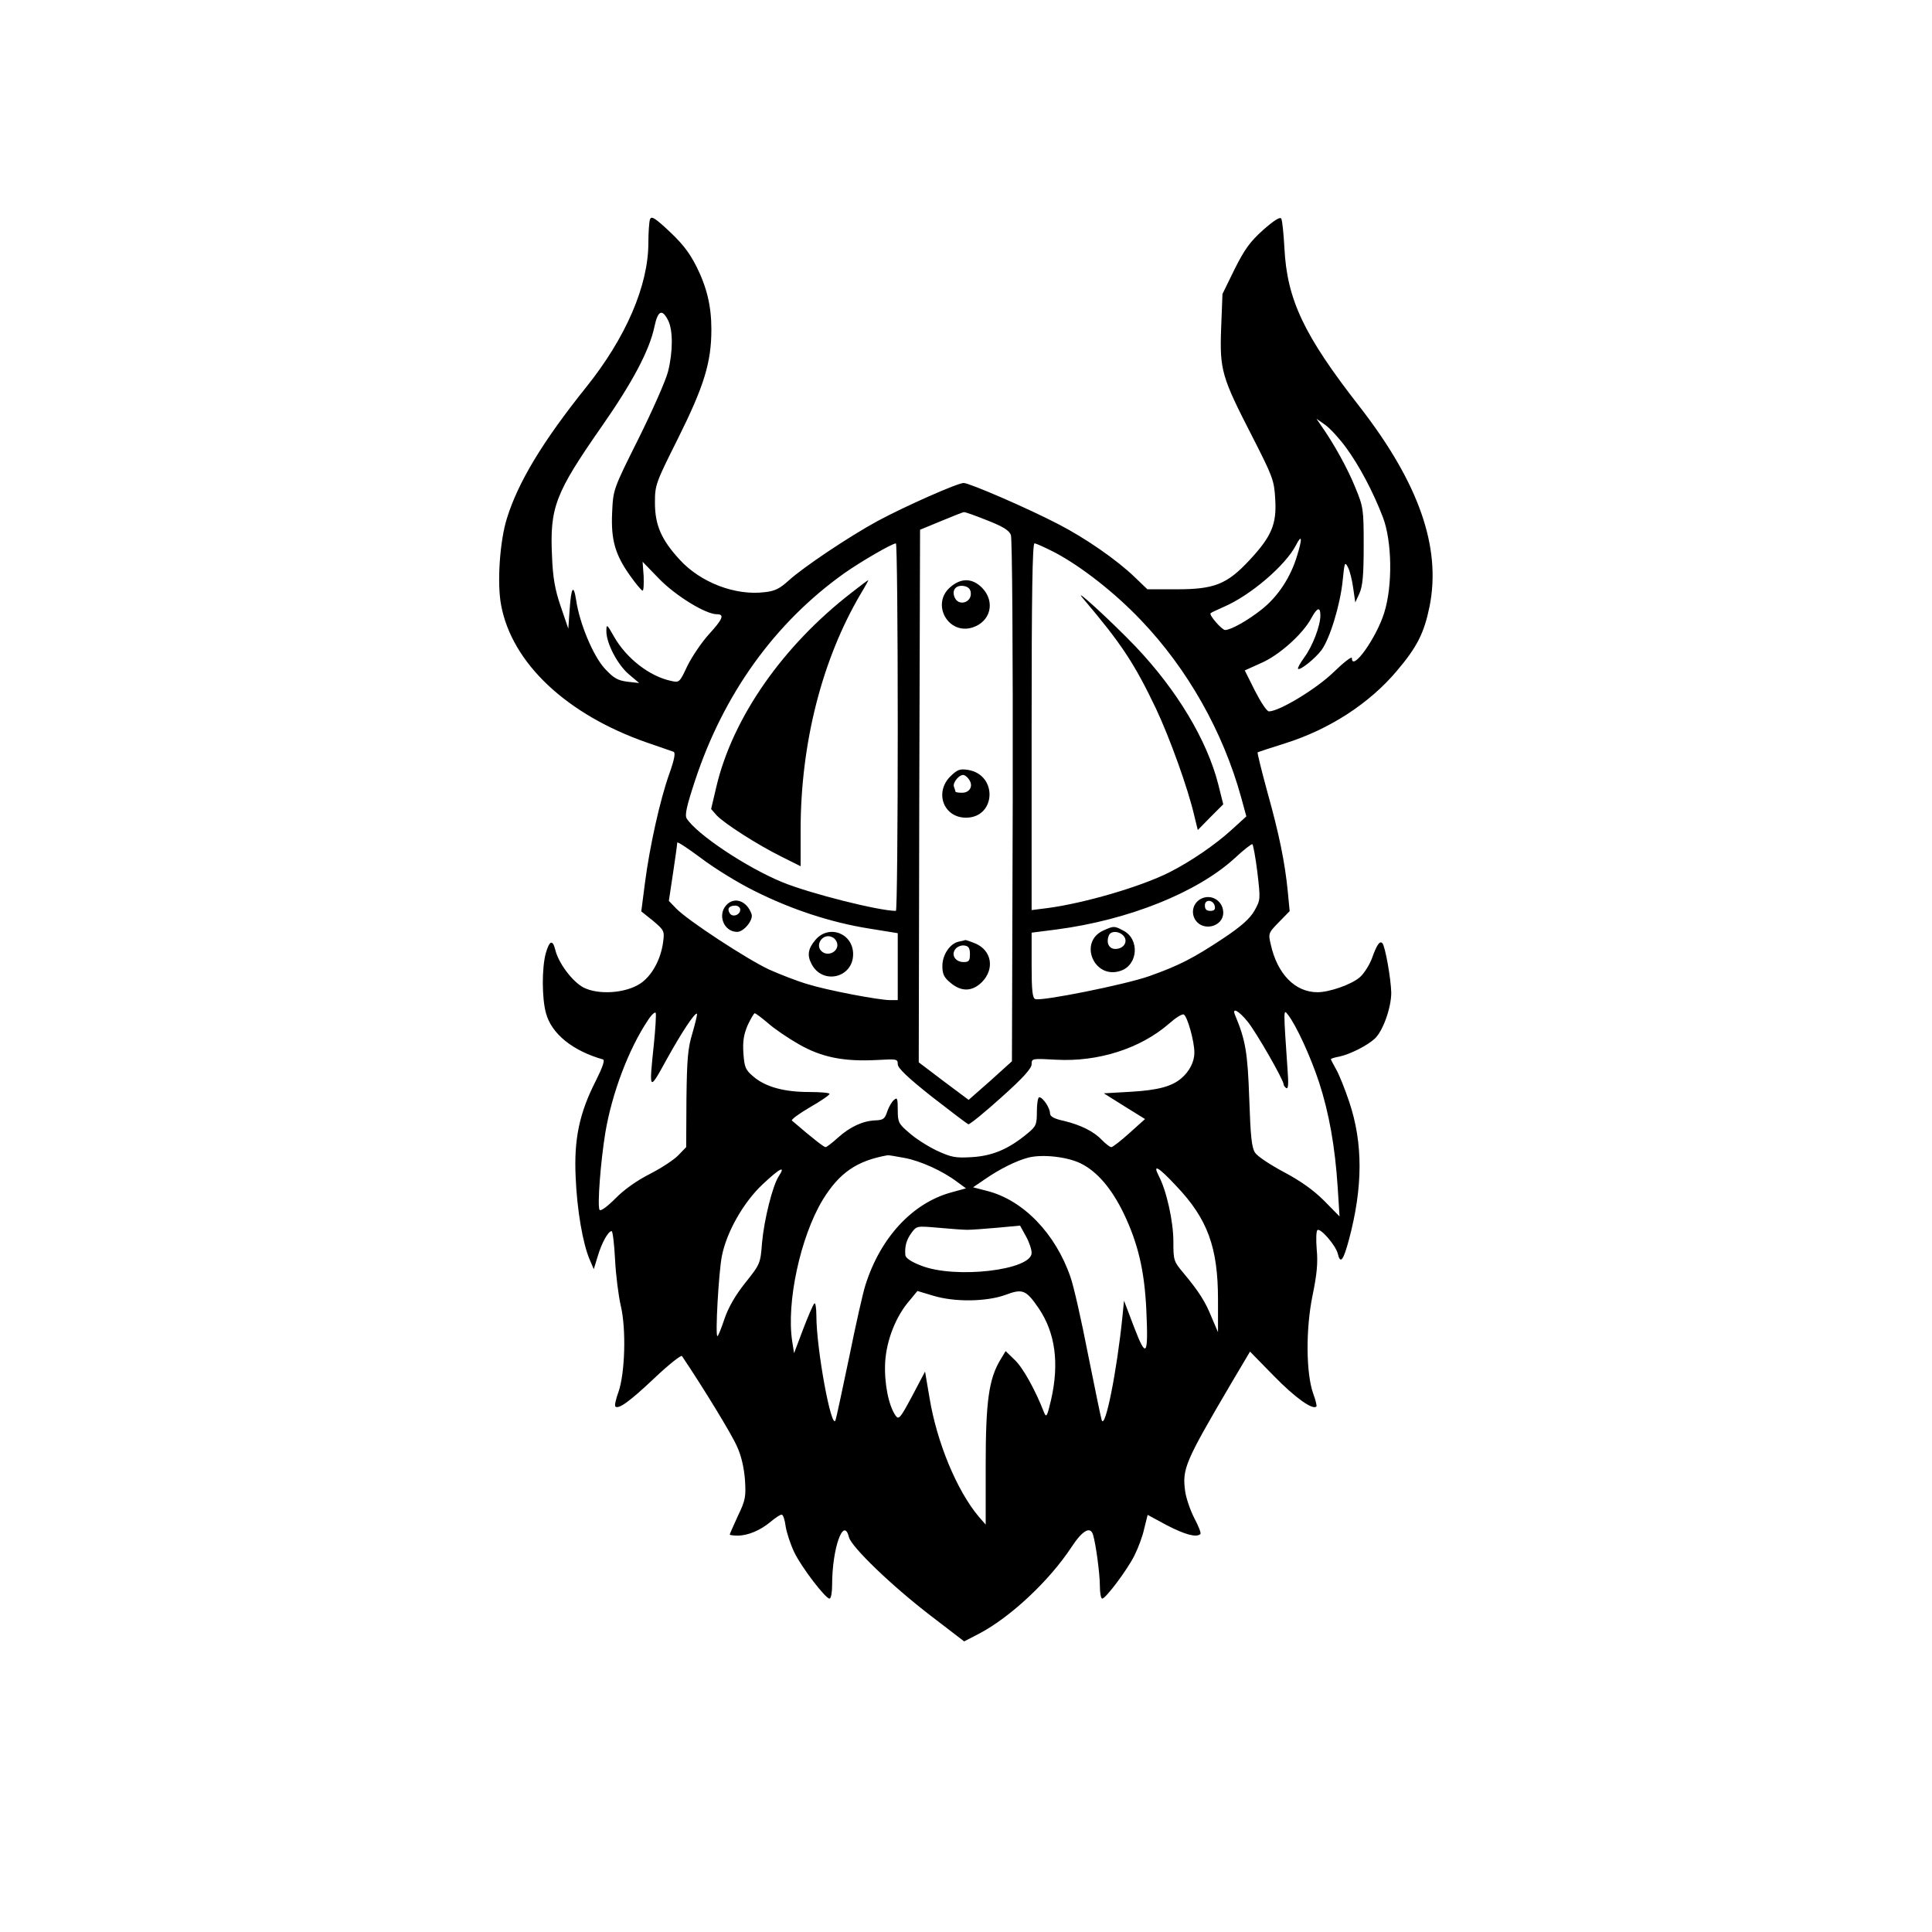 <?xml version="1.0" standalone="no"?>
<!DOCTYPE svg PUBLIC "-//W3C//DTD SVG 20010904//EN"
 "http://www.w3.org/TR/2001/REC-SVG-20010904/DTD/svg10.dtd">
<svg version="1.0" xmlns="http://www.w3.org/2000/svg"
 width="736pt" height="736pt" viewBox="0 0 736 736"
 preserveAspectRatio="xMidYMid meet">

<g transform="translate(0,736) scale(0.1,-0.1)"
fill="#000000" stroke="none">
<path d="M2476 6524 c-3 -9 -6 -49 -6 -89 0 -163 -86 -362 -237 -550 -165
-206 -259 -361 -302 -500 -27 -86 -38 -246 -22 -330 41 -221 249 -417 556
-524 50 -17 95 -33 101 -35 8 -3 3 -30 -16 -83 -36 -101 -75 -278 -93 -416
l-14 -109 45 -36 c42 -36 44 -38 38 -82 -9 -66 -43 -128 -87 -157 -56 -37
-159 -44 -216 -15 -42 22 -96 93 -108 145 -10 39 -22 34 -36 -15 -15 -56 -15
-171 1 -228 21 -78 101 -143 217 -176 8 -2 -1 -29 -27 -81 -63 -123 -84 -223
-77 -368 5 -123 27 -253 54 -315 l15 -35 15 49 c15 51 40 96 53 96 4 0 10 -48
13 -107 3 -60 13 -139 22 -178 21 -88 16 -257 -9 -328 -10 -27 -15 -51 -12
-55 12 -12 55 19 149 108 55 52 102 89 105 84 82 -122 190 -299 209 -343 17
-36 27 -81 31 -128 4 -65 2 -78 -27 -138 -17 -37 -31 -69 -31 -71 0 -2 14 -4
30 -4 39 0 87 20 126 53 18 15 36 27 42 27 5 0 12 -20 15 -45 4 -25 19 -70 33
-99 28 -58 119 -176 134 -176 6 0 10 24 10 53 0 139 44 262 64 181 10 -38 163
-185 310 -298 l129 -99 56 29 c119 62 269 202 354 332 41 62 71 79 81 45 11
-36 26 -150 26 -195 0 -27 4 -48 9 -48 13 0 96 110 123 165 14 28 31 73 37
102 l13 52 74 -40 c70 -36 112 -47 127 -33 3 4 -7 30 -23 60 -15 29 -31 75
-35 102 -12 87 -1 112 177 415 l70 118 91 -93 c80 -82 148 -131 162 -116 2 2
-3 24 -12 48 -28 78 -29 247 -3 374 17 82 21 126 16 177 -3 37 -2 70 3 73 12
8 69 -58 77 -89 10 -42 21 -29 43 53 53 199 54 366 1 524 -17 51 -40 108 -51
126 -10 18 -19 35 -19 37 0 2 15 7 33 10 41 9 106 42 134 68 31 28 63 118 63
175 -1 52 -23 178 -34 189 -10 10 -21 -6 -40 -59 -10 -26 -31 -59 -47 -72 -32
-27 -115 -56 -160 -56 -85 0 -153 69 -178 182 -10 42 -9 44 31 85 l41 42 -7
73 c-11 113 -33 220 -78 381 -22 81 -39 149 -37 151 2 1 49 17 104 34 169 53
322 152 427 277 76 90 103 142 124 245 45 225 -41 470 -266 760 -214 274 -277
409 -287 605 -3 55 -8 105 -12 112 -4 8 -27 -6 -69 -43 -50 -45 -71 -74 -109
-150 l-46 -94 -5 -129 c-6 -161 2 -187 117 -411 80 -157 85 -169 89 -242 6
-95 -14 -142 -99 -233 -85 -91 -133 -110 -276 -110 l-112 0 -48 46 c-67 65
-188 149 -291 202 -115 60 -339 157 -361 157 -23 0 -222 -88 -328 -145 -110
-60 -283 -176 -339 -227 -33 -30 -52 -40 -91 -44 -112 -14 -244 37 -323 123
-71 77 -95 133 -95 218 0 68 3 75 88 245 99 199 127 289 127 415 0 88 -17 160
-57 240 -30 59 -58 93 -123 152 -38 34 -49 40 -54 27z m69 -384 c19 -37 19
-119 0 -195 -8 -33 -59 -148 -112 -255 -97 -194 -97 -195 -101 -281 -5 -105
11 -162 69 -243 22 -31 43 -56 47 -56 4 0 5 25 4 55 l-4 55 63 -65 c62 -64
177 -135 220 -135 30 0 23 -18 -31 -77 -27 -30 -63 -83 -81 -119 -30 -64 -31
-65 -62 -58 -82 17 -171 86 -218 169 -27 48 -29 49 -29 20 0 -46 43 -128 86
-164 l39 -33 -45 5 c-37 5 -52 13 -87 51 -44 49 -95 171 -108 259 -10 64 -19
51 -25 -36 l-5 -72 -29 85 c-22 64 -30 111 -33 190 -9 187 12 241 189 495 118
169 182 290 201 380 13 62 29 70 52 25z m2582 -484 c50 -68 103 -167 141 -266
35 -91 38 -261 5 -365 -30 -96 -123 -226 -123 -172 0 8 -32 -17 -70 -54 -66
-64 -207 -149 -246 -149 -8 0 -31 35 -53 78 l-39 78 62 28 c68 29 160 111 192
172 22 40 34 44 34 9 0 -39 -30 -117 -61 -159 -16 -22 -27 -42 -24 -44 7 -7
64 38 89 71 32 43 72 174 81 266 7 69 8 73 20 50 7 -13 16 -49 20 -79 l8 -55
16 35 c12 27 16 69 16 180 0 140 -1 148 -32 223 -28 70 -82 168 -131 237 l-17
25 34 -24 c18 -13 53 -51 78 -85z m-1367 -278 c61 -24 84 -38 91 -56 5 -14 8
-433 7 -1015 l-3 -990 -82 -74 -83 -73 -95 71 -95 72 2 1014 3 1015 80 33 c44
18 83 34 87 34 4 1 43 -13 88 -31z m1181 -136 c-25 -83 -74 -156 -135 -204
-53 -42 -117 -78 -139 -78 -12 0 -63 58 -55 64 1 2 25 13 52 25 101 44 233
157 273 234 23 45 25 26 4 -41z m-1521 -652 c0 -385 -3 -700 -7 -700 -65 0
-327 66 -432 109 -137 56 -327 183 -365 243 -8 13 0 48 32 145 109 330 304
601 568 789 64 45 181 113 197 114 4 0 7 -315 7 -700z m599 665 c100 -53 227
-152 327 -257 178 -186 313 -425 382 -675 l20 -73 -56 -51 c-61 -56 -156 -121
-237 -162 -109 -55 -322 -117 -462 -136 l-63 -8 0 699 c0 502 3 698 11 698 6
0 41 -16 78 -35z m-1145 -1289 c139 -70 291 -120 435 -143 l111 -18 0 -127 0
-128 -28 0 c-45 0 -243 38 -316 61 -38 11 -102 36 -145 55 -84 39 -312 188
-355 233 l-28 29 16 106 c9 59 16 111 16 116 0 5 41 -22 92 -60 50 -38 141
-94 202 -124z m1916 71 c12 -103 12 -105 -11 -146 -17 -30 -49 -59 -118 -105
-116 -77 -169 -104 -284 -145 -91 -32 -410 -96 -433 -87 -11 4 -14 34 -14 129
l0 124 94 12 c275 36 537 141 680 272 33 31 64 55 67 53 3 -2 12 -50 19 -107z
m-2299 -654 c-19 -182 -19 -182 48 -60 57 103 109 182 116 175 2 -2 -6 -35
-17 -73 -18 -59 -21 -99 -23 -252 l-1 -183 -30 -31 c-16 -17 -65 -49 -108 -71
-51 -26 -99 -60 -132 -94 -32 -32 -56 -49 -60 -43 -9 15 4 184 22 294 25 149
88 317 162 428 14 22 28 34 30 28 2 -6 -1 -59 -7 -118z m2262 85 c33 -41 137
-222 137 -239 0 -4 5 -11 10 -14 8 -5 9 17 5 69 -16 234 -16 233 1 211 31 -39
86 -158 119 -258 38 -117 61 -245 71 -401 l7 -110 -59 60 c-40 40 -89 75 -153
109 -51 27 -101 60 -110 74 -13 20 -17 62 -22 206 -6 174 -14 223 -54 318 -13
31 13 18 48 -25z m-1828 -5 c23 -21 76 -57 118 -81 87 -50 172 -67 300 -60 73
4 77 4 77 -16 0 -15 38 -51 130 -124 72 -56 134 -103 139 -105 5 -1 62 45 125
102 83 74 116 111 116 127 0 22 2 22 93 17 161 -9 322 43 430 137 26 23 51 39
57 35 14 -9 40 -102 40 -145 0 -35 -19 -72 -50 -98 -36 -31 -90 -45 -190 -51
l-105 -6 78 -49 79 -49 -59 -53 c-32 -29 -63 -53 -69 -54 -6 0 -21 12 -35 26
-31 33 -80 58 -146 74 -38 8 -53 17 -53 29 0 20 -27 61 -41 61 -5 0 -9 -24 -9
-54 0 -50 -3 -57 -36 -84 -71 -59 -132 -85 -210 -90 -65 -4 -79 -1 -136 25
-35 17 -82 47 -105 68 -40 34 -43 40 -43 87 0 43 -2 49 -14 38 -8 -6 -20 -26
-26 -44 -9 -28 -15 -33 -45 -34 -48 -2 -96 -24 -143 -66 -22 -20 -43 -36 -47
-36 -6 0 -43 28 -128 101 -5 3 26 26 67 50 42 24 76 47 76 52 0 4 -35 7 -78 7
-94 0 -165 19 -211 58 -31 26 -35 35 -39 89 -3 46 1 71 16 107 12 25 24 46 27
46 4 0 26 -17 50 -37z m520 -514 c61 -11 147 -50 202 -92 l33 -24 -58 -16
c-147 -41 -268 -172 -325 -352 -9 -27 -37 -151 -62 -275 -26 -124 -49 -232
-52 -240 -15 -43 -73 270 -73 398 0 31 -4 52 -8 46 -5 -5 -24 -49 -43 -99
l-34 -90 -7 45 c-23 147 31 398 116 539 64 104 130 149 247 170 3 1 32 -4 64
-10z m672 -21 c63 -31 118 -96 164 -191 55 -115 79 -219 86 -368 8 -176 0
-187 -47 -64 l-38 100 -6 -60 c-21 -208 -66 -433 -79 -395 -3 8 -26 121 -52
250 -25 129 -55 262 -67 295 -57 166 -180 293 -317 328 l-54 14 44 30 c59 41
121 71 166 83 55 14 149 3 200 -22z m-1151 -50 c-23 -36 -55 -164 -63 -252 -6
-79 -7 -82 -64 -153 -38 -48 -64 -93 -79 -137 -12 -36 -24 -66 -27 -66 -9 0 5
245 17 305 18 92 83 206 156 274 66 62 89 73 60 29z m1515 -36 c120 -126 159
-235 159 -433 l0 -124 -24 56 c-24 60 -48 98 -108 170 -37 44 -38 48 -38 120
0 75 -26 194 -56 250 -24 47 -1 34 67 -39z m-796 -167 c17 0 68 4 115 8 l86 8
22 -40 c12 -21 22 -50 22 -64 0 -66 -293 -100 -422 -48 -37 14 -58 29 -59 39
-3 35 4 58 23 85 20 27 20 27 101 20 45 -4 96 -8 112 -8z m272 -299 c63 -93
79 -209 47 -349 -15 -64 -18 -69 -27 -47 -32 83 -80 170 -111 199 l-35 34 -20
-33 c-44 -73 -56 -159 -56 -402 l0 -226 -27 31 c-83 99 -159 282 -187 452
l-17 100 -49 -93 c-45 -84 -51 -92 -63 -75 -27 38 -44 124 -40 203 5 85 41
177 95 238 l28 34 60 -18 c82 -25 203 -23 275 3 66 25 79 19 127 -51z"/>
<path d="M3621 5124 c-76 -64 -9 -185 85 -154 69 23 86 99 35 151 -37 37 -79
38 -120 3z m77 -20 c6 -40 -48 -56 -62 -18 -10 26 5 45 33 42 17 -2 27 -10 29
-24z"/>
<path d="M3620 4402 c-61 -62 -25 -157 60 -157 114 0 122 163 8 182 -32 5 -41
1 -68 -25z m73 -14 c15 -23 1 -48 -28 -48 -14 0 -25 2 -25 4 0 2 -3 11 -6 19
-6 16 23 50 39 44 6 -2 15 -10 20 -19z"/>
<path d="M3653 3773 c-34 -7 -63 -50 -63 -93 0 -30 6 -44 31 -64 41 -35 83
-34 120 3 49 50 37 121 -26 147 -19 8 -36 13 -37 13 -2 -1 -13 -4 -25 -6z m42
-48 c0 -25 -4 -30 -24 -30 -32 0 -49 28 -31 50 7 9 23 15 34 13 16 -2 21 -10
21 -33z"/>
<path d="M3245 5103 c-263 -203 -454 -477 -516 -740 l-20 -85 22 -25 c30 -31
154 -111 247 -157 l72 -36 0 138 c0 329 81 649 229 900 17 28 30 52 29 52 -2
0 -30 -21 -63 -47z"/>
<path d="M4126 5080 c145 -171 195 -246 278 -420 53 -113 122 -304 146 -409
l13 -53 48 49 49 49 -19 76 c-43 169 -158 360 -316 526 -89 93 -246 237 -199
182z"/>
<path d="M2767 3912 c-35 -38 -9 -102 41 -102 26 0 63 46 55 68 -18 51 -66 67
-96 34z m53 -17 c0 -21 -30 -31 -40 -14 -11 17 -3 29 21 29 10 0 19 -7 19 -15z"/>
<path d="M3106 3779 c-28 -33 -32 -59 -14 -92 42 -80 158 -52 158 38 0 80 -93
115 -144 54z m84 -19 c0 -25 -30 -41 -53 -29 -39 22 -4 79 35 58 10 -5 18 -18
18 -29z"/>
<path d="M4582 3939 c-35 -13 -48 -53 -28 -84 30 -45 106 -25 106 28 0 42 -40
70 -78 56z m46 -32 c2 -12 -3 -17 -17 -17 -15 0 -21 6 -21 21 0 25 33 22 38
-4z"/>
<path d="M4205 3816 c-99 -43 -37 -190 65 -154 66 23 72 121 9 153 -34 18 -36
18 -74 1z m76 -22 c17 -21 0 -49 -32 -49 -24 0 -36 23 -25 51 7 19 40 18 57
-2z"/>
</g>
</svg>
